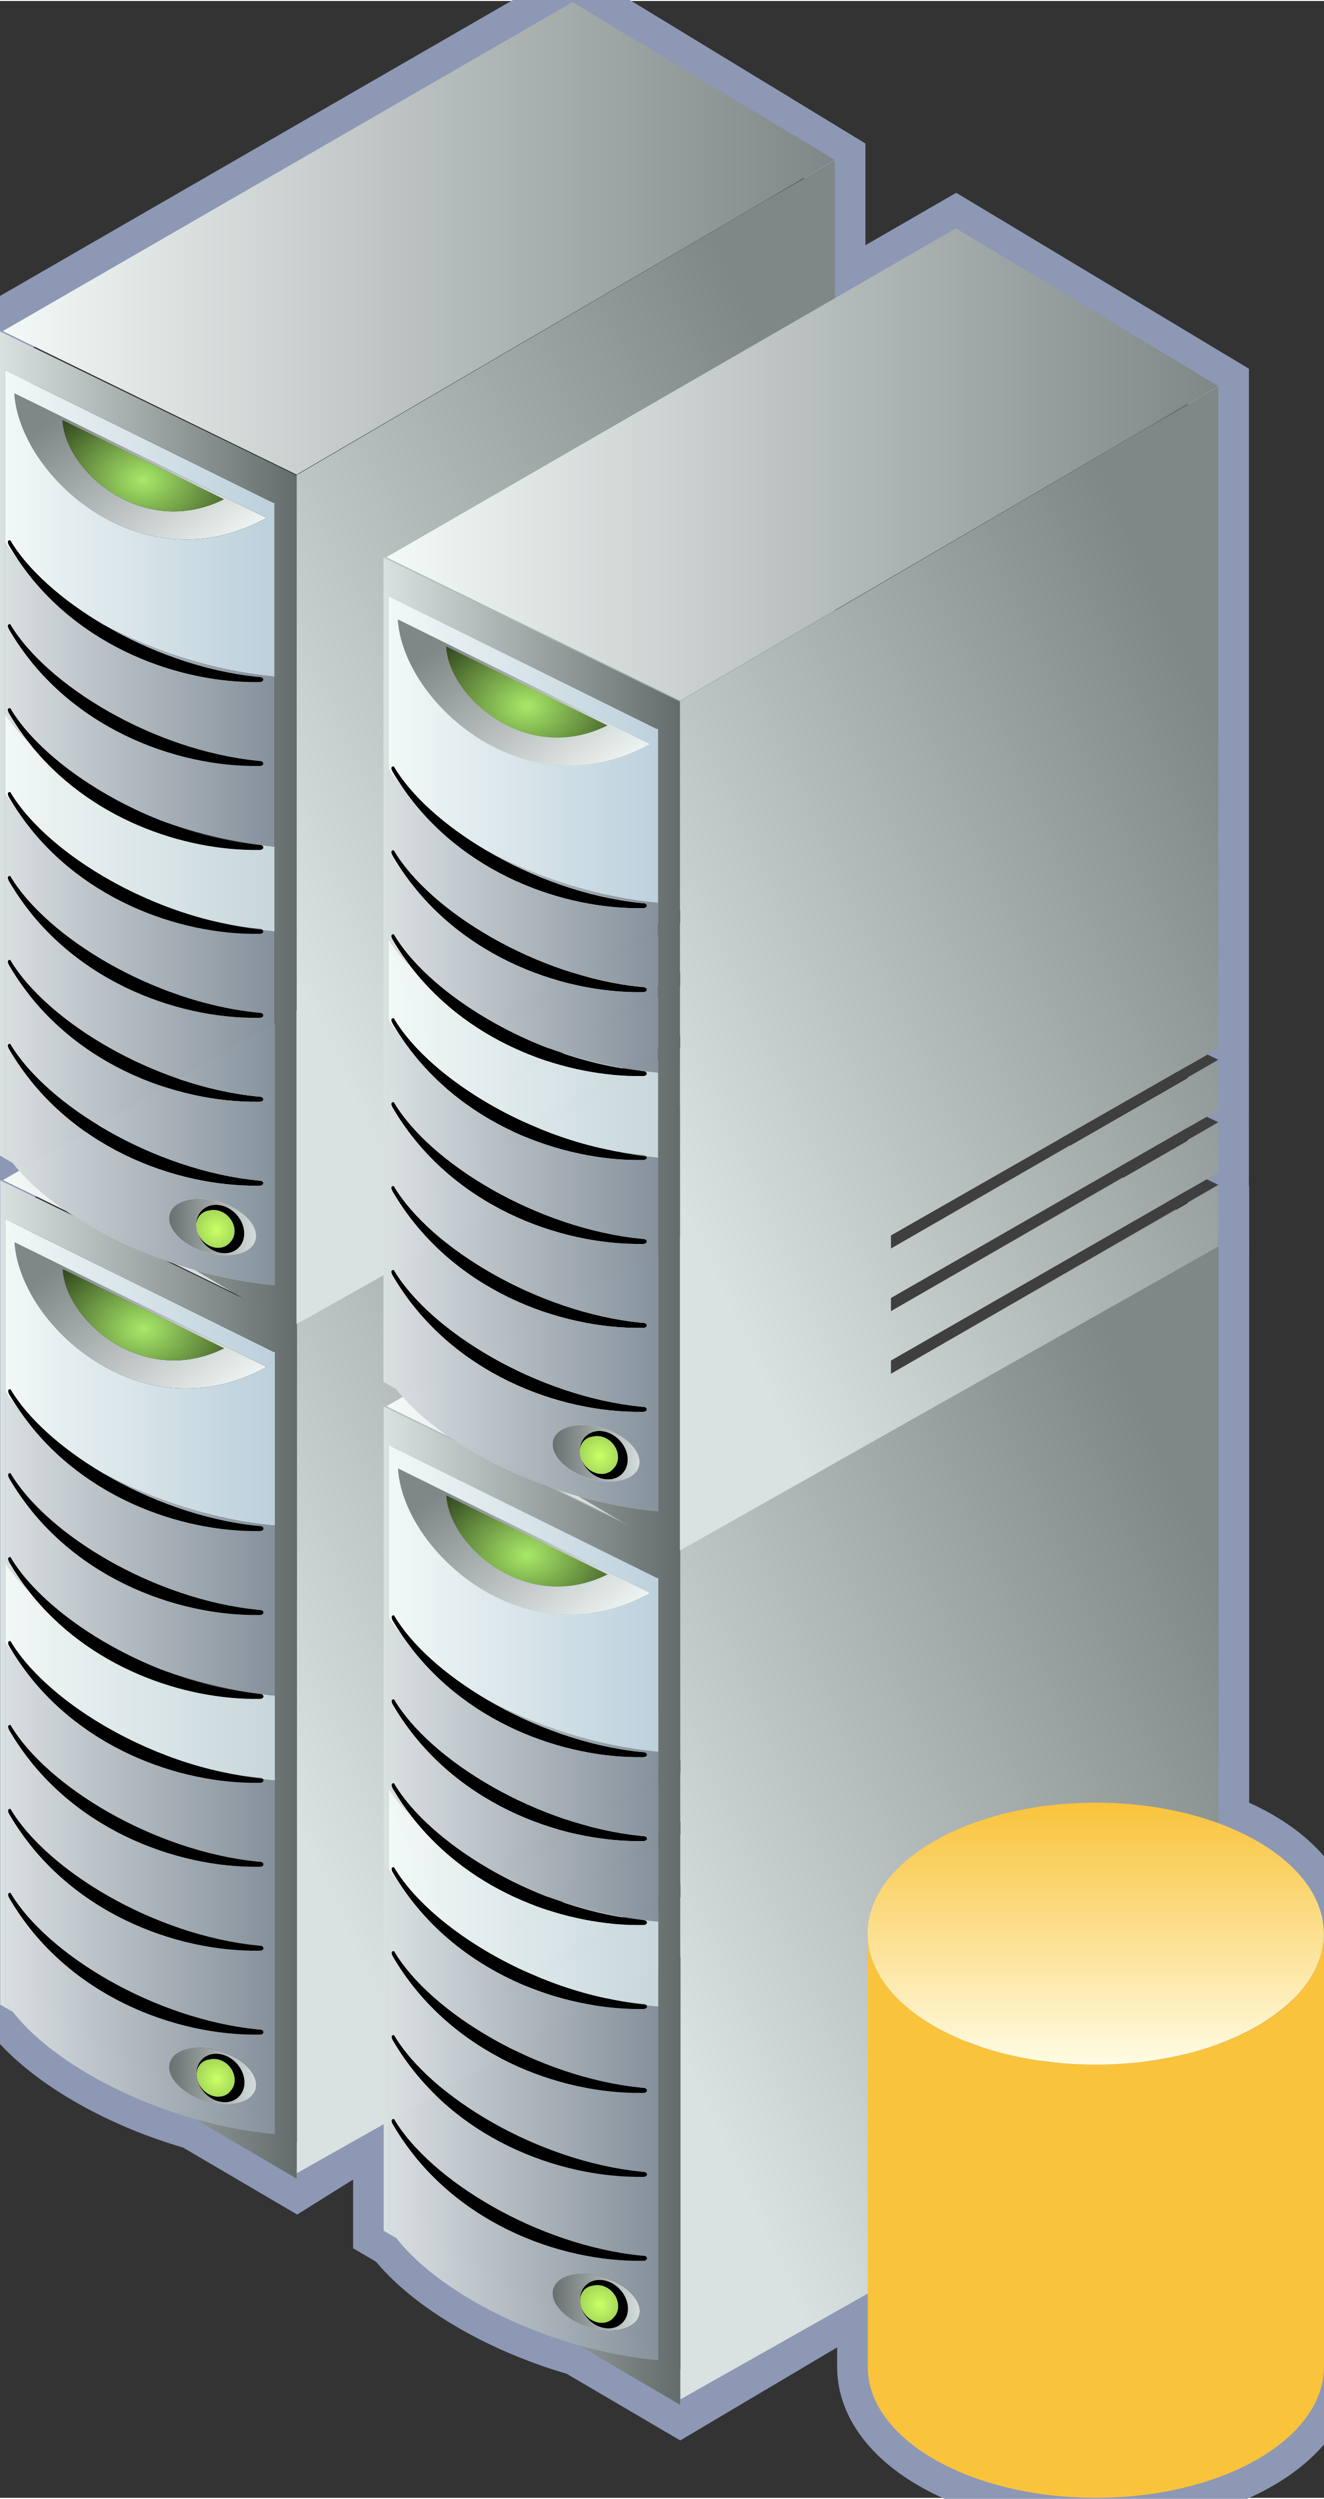<svg xmlns="http://www.w3.org/2000/svg" xmlns:xlink="http://www.w3.org/1999/xlink" version="1.1" width="0.45" height="0.849" viewBox="0 0 32.419 61.116">
  <rect x="0" y="0" width="32.419" height="61.116" fill="#333333" stroke="none"/>
  <title><![CDATA[Storage Group]]></title>
  <g transform=" scale(1) ">
    <path xmlns="http://www.w3.org/2000/svg" d="  M32.415,47.303 C32.413,46.169 31.385,45.175 29.837,44.605 L29.837,30.226 L29.831,30.229 L29.831,30.21 L29.837,30.207 L29.831,28.996 L29.83,28.977 L29.831,28.676 L29.831,27.465 L29.83,27.445 L29.831,27.145 L29.831,25.933 L29.83,25.915 L29.831,25.636 L29.831,9.445 L29.831,9.426 L23.406,5.565 L20.441,7.277 L20.441,3.91 L14.018,0 L0,8.086 L0,28.262 L0.31,28.444 C0.359,28.506 0.421,28.568 0.476,28.63 L0.073,28.862 L0.006,28.867 L0.006,49.044 L0.317,49.225 C1.148,50.291 2.875,51.307 4.78,51.847 L7.264,53.305 L9.396,51.971 L9.396,54.578 L9.707,54.761 C10.539,55.826 12.265,56.843 14.17,57.383 L16.654,58.84 L21.248,56.116 L21.248,57.898 C21.248,57.903 21.247,57.907 21.247,57.91 C21.247,57.915 21.248,57.919 21.248,57.924 L21.248,57.933 C21.268,59.694 23.761,61.116 26.833,61.116 C29.905,61.116 32.396,59.694 32.416,57.933 L32.419,57.933 L32.419,47.303 L32.415,47.303 Z" style="stroke-width: 1.5; stroke: #8d98b5; stroke-dasharray: none; stroke-linecap: butt; stroke-linejoin: miter; fill: none; "/>
    <path xmlns="http://www.w3.org/2000/svg" d="  M12.428,45.785 L20.447,41.161 L20.18,41.033 L12.428,45.46 L12.428,45.785 Z" style="fill-rule: evenodd; fill: #3f3f3f; "/>
    <path xmlns="http://www.w3.org/2000/svg" d="  M12.428,47.316 L20.447,42.691 L20.16,42.555 L12.428,46.99 L12.428,47.316 Z" style="fill-rule: evenodd; fill: #3f3f3f; "/>
    <path xmlns="http://www.w3.org/2000/svg" d="  M12.428,48.848 L20.447,44.222 L20.16,44.087 L12.428,48.523 L12.428,48.848 Z" style="fill-rule: evenodd; fill: #3f3f3f; "/>
    <defs xmlns="http://www.w3.org/2000/svg" xmlns:xlink="http://www.w3.org/1999/xlink">
      <linearGradient id="grad4766">
        <stop offset="0%" stop-color="#7f8787" stop-opacity="1"/>
        <stop offset="100%" stop-color="#f3f9f7" stop-opacity="1"/>
      </linearGradient>
      <linearGradient xlink:href="#grad4766" id="grad4767" x1="0" y1="0" x2="0" y2="1" gradientTransform="rotate(315 .5 .5)" gradientUnits="objectBoundingBox">
  </linearGradient>
    </defs>
    <path xmlns="http://www.w3.org/2000/svg" d="  M0.355,30.38 C0.471,32.396 3.468,35.127 6.529,33.434 L0.355,30.38 Z M1.538,31.043 L5.486,32.978 C3.489,33.968 1.589,32.27 1.538,31.043 Z" style="fill-rule: evenodd; fill: url(#grad4767); "/>
    <defs xmlns="http://www.w3.org/2000/svg" xmlns:xlink="http://www.w3.org/1999/xlink">
      <linearGradient id="grad4768">
        <stop offset="0%" stop-color="#7f8787" stop-opacity="1"/>
        <stop offset="100%" stop-color="#dae1e1" stop-opacity="1"/>
      </linearGradient>
      <linearGradient xlink:href="#grad4768" id="grad4769" x1="0" y1="0" x2="0" y2="1" gradientTransform="rotate(45 .5 .5)" gradientUnits="objectBoundingBox">
  </linearGradient>
    </defs>
    <path xmlns="http://www.w3.org/2000/svg" d="  M7.28,32.379 L7.268,32.374 L7.268,53.17 L20.448,45.731 L20.448,44.241 L12.428,48.848 L12.428,48.523 L20.16,44.087 L20.448,43.922 L20.448,42.71 L12.428,47.316 L12.428,46.99 L20.16,42.555 L20.448,42.391 L20.448,41.178 L12.428,45.785 L12.428,45.46 L20.18,41.033 L20.448,40.881 L20.448,24.691 L18.68,25.707 L7.28,32.379 Z" style="fill-rule: evenodd; fill: url(#grad4769); "/>
    <defs xmlns="http://www.w3.org/2000/svg" xmlns:xlink="http://www.w3.org/1999/xlink">
      <linearGradient id="grad4770">
        <stop offset="0%" stop-color="#7f8787" stop-opacity="1"/>
        <stop offset="100%" stop-color="#f3f9f7" stop-opacity="1"/>
      </linearGradient>
      <linearGradient xlink:href="#grad4770" id="grad4771" x1="0" y1="0" x2="0" y2="1" gradientTransform="rotate(90 .5 .5)" gradientUnits="objectBoundingBox">
  </linearGradient>
    </defs>
    <path xmlns="http://www.w3.org/2000/svg" d="  M14.021,20.809 L0.073,28.861 L7.268,32.374 L20.448,24.672 L14.021,20.809 Z" style="fill-rule: evenodd; fill: url(#grad4771); "/>
    <defs xmlns="http://www.w3.org/2000/svg">
      <radialGradient id="grad4772" cx="50%" cy="50%" r="100%">
        <stop offset="0%" stop-color="#a7e968" stop-opacity="1"/>
        <stop offset="100%" stop-color="#000000" stop-opacity="1"/>
      </radialGradient>
    </defs>
    <path xmlns="http://www.w3.org/2000/svg" d="  M1.538,31.043 C1.589,32.271 3.49,33.968 5.486,32.978 L1.538,31.043 Z" style="fill-rule: evenodd; fill: url(#grad4772); "/>
    <defs xmlns="http://www.w3.org/2000/svg">
      <radialGradient id="grad4773" cx="50%" cy="50%" r="100%">
        <stop offset="0%" stop-color="#ccff66" stop-opacity="1"/>
        <stop offset="100%" stop-color="#7ab04a" stop-opacity="1"/>
      </radialGradient>
    </defs>
    <path xmlns="http://www.w3.org/2000/svg" d="  M5.606,51.202 C5.619,51.19 5.63,51.177 5.641,51.163 C5.798,51.005 5.783,50.727 5.604,50.536 C5.472,50.397 5.29,50.344 5.134,50.383 C5.056,50.393 4.984,50.422 4.925,50.477 C4.853,50.545 4.816,50.638 4.812,50.737 C4.813,50.8 4.823,50.865 4.845,50.929 C4.87,50.998 4.91,51.065 4.966,51.123 C5.153,51.324 5.44,51.358 5.606,51.202 Z" style="fill-rule: evenodd; fill: url(#grad4773); "/>
    <path xmlns="http://www.w3.org/2000/svg" d="  M4.958,50.371 C4.858,50.465 4.81,50.597 4.811,50.737 C4.816,50.638 4.853,50.545 4.925,50.477 C4.983,50.422 5.056,50.393 5.133,50.383 C5.289,50.344 5.471,50.398 5.603,50.536 C5.782,50.727 5.797,51.005 5.64,51.163 C5.629,51.177 5.618,51.19 5.606,51.202 C5.439,51.358 5.152,51.323 4.965,51.123 C4.91,51.065 4.869,50.998 4.844,50.929 C4.876,51.026 4.931,51.121 5.01,51.206 C5.253,51.464 5.624,51.509 5.839,51.307 C6.054,51.105 6.031,50.733 5.788,50.474 C5.545,50.216 5.173,50.17 4.958,50.371 Z" style="fill-rule: evenodd; fill: #000000; "/>
    <defs xmlns="http://www.w3.org/2000/svg">
      <linearGradient id="grad4774">
        <stop offset="0%" stop-color="#646c6b" stop-opacity="1"/>
        <stop offset="100%" stop-color="#dae1e1" stop-opacity="1"/>
      </linearGradient>
    </defs>
    <path xmlns="http://www.w3.org/2000/svg" d="  M5.402,50.184 C4.824,50.001 4.268,50.124 4.162,50.461 C4.055,50.796 4.438,51.218 5.017,51.401 C5.596,51.584 6.151,51.461 6.256,51.124 C6.363,50.788 5.981,50.367 5.402,50.184 Z M5.839,51.307 C5.624,51.51 5.253,51.464 5.01,51.206 C4.931,51.121 4.876,51.026 4.844,50.929 C4.822,50.865 4.812,50.8 4.811,50.737 C4.81,50.596 4.859,50.465 4.958,50.371 C5.173,50.169 5.545,50.216 5.788,50.474 C6.031,50.733 6.054,51.106 5.839,51.307 Z" style="fill-rule: evenodd; fill: url(#grad4774); "/>
    <path xmlns="http://www.w3.org/2000/svg" d="  M6.369,49.655 C6.364,49.655 6.327,49.654 6.316,49.652 C3.779,49.397 1.149,47.814 0.257,46.305 C0.257,46.305 0.137,46.289 0.238,46.457 C1.648,48.85 4.32,49.809 6.352,49.778 C6.352,49.778 6.361,49.778 6.365,49.778 C6.416,49.778 6.452,49.751 6.452,49.718 C6.452,49.686 6.418,49.655 6.369,49.655 Z" style="fill-rule: evenodd; fill: #000000; "/>
    <path xmlns="http://www.w3.org/2000/svg" d="  M6.369,47.602 C6.364,47.602 6.327,47.599 6.316,47.597 C3.779,47.344 1.149,45.759 0.257,44.25 C0.257,44.25 0.137,44.234 0.238,44.404 C1.648,46.795 4.32,47.755 6.352,47.723 C6.352,47.723 6.361,47.723 6.365,47.723 C6.416,47.723 6.452,47.697 6.452,47.665 C6.452,47.631 6.418,47.602 6.369,47.602 Z" style="fill-rule: evenodd; fill: #000000; "/>
    <path xmlns="http://www.w3.org/2000/svg" d="  M6.369,45.546 C6.364,45.546 6.327,45.544 6.316,45.543 C3.779,45.288 1.149,43.705 0.257,42.196 C0.257,42.196 0.137,42.18 0.238,42.348 C1.648,44.741 4.32,45.7 6.352,45.669 C6.352,45.669 6.361,45.669 6.365,45.669 C6.416,45.669 6.452,45.641 6.452,45.609 C6.452,45.577 6.418,45.546 6.369,45.546 Z" style="fill-rule: evenodd; fill: #000000; "/>
    <path xmlns="http://www.w3.org/2000/svg" d="  M6.443,43.526 C6.106,43.486 5.768,43.425 5.433,43.348 C4.707,43.193 3.991,42.941 3.329,42.627 C1.945,41.972 0.79,41.044 0.257,40.142 C0.257,40.142 0.136,40.127 0.238,40.295 C0.288,40.38 0.341,40.464 0.394,40.547 C1.838,42.755 4.393,43.645 6.351,43.615 C6.351,43.615 6.36,43.615 6.364,43.615 C6.415,43.615 6.452,43.589 6.452,43.556 C6.452,43.545 6.449,43.537 6.443,43.526 Z" style="fill-rule: evenodd; fill: #000000; "/>
    <path xmlns="http://www.w3.org/2000/svg" d="  M6.38,41.439 C6.375,41.439 6.37,41.438 6.365,41.438 C6.357,41.438 6.325,41.436 6.316,41.434 C5.514,41.354 4.701,41.14 3.938,40.837 C2.288,40.185 0.867,39.118 0.257,38.087 C0.257,38.087 0.137,38.072 0.238,38.239 C0.379,38.478 0.531,38.701 0.695,38.911 C2.173,40.813 4.522,41.588 6.352,41.56 C6.352,41.56 6.361,41.56 6.365,41.56 C6.416,41.56 6.452,41.533 6.452,41.501 C6.452,41.471 6.424,41.445 6.38,41.439 Z" style="fill-rule: evenodd; fill: #000000; "/>
    <path xmlns="http://www.w3.org/2000/svg" d="  M6.369,37.328 C6.364,37.328 6.327,37.325 6.316,37.325 C4.994,37.192 3.649,36.698 2.535,36.042 C1.511,35.44 0.685,34.7 0.257,33.978 C0.257,33.978 0.137,33.962 0.238,34.13 C0.309,34.249 0.382,34.364 0.458,34.474 C1.912,36.615 4.422,37.479 6.352,37.451 C6.352,37.451 6.361,37.451 6.365,37.451 C6.416,37.451 6.452,37.423 6.452,37.391 C6.452,37.359 6.418,37.328 6.369,37.328 Z" style="fill-rule: evenodd; fill: #000000; "/>
    <path xmlns="http://www.w3.org/2000/svg" d="  M6.369,39.384 C6.364,39.384 6.327,39.381 6.316,39.38 C3.779,39.124 1.149,37.541 0.257,36.032 C0.257,36.032 0.137,36.017 0.238,36.186 C1.648,38.578 4.32,39.536 6.352,39.507 C6.352,39.507 6.361,39.507 6.365,39.507 C6.416,39.507 6.452,39.478 6.452,39.446 C6.452,39.413 6.418,39.384 6.369,39.384 Z" style="fill-rule: evenodd; fill: #000000; "/>
    <defs xmlns="http://www.w3.org/2000/svg" xmlns:xlink="http://www.w3.org/1999/xlink">
      <linearGradient id="grad4775">
        <stop offset="0%" stop-color="#bdd1dd" stop-opacity="0.988"/>
        <stop offset="100%" stop-color="#f3f9f7" stop-opacity="0.988"/>
      </linearGradient>
      <linearGradient xlink:href="#grad4775" id="grad4776" x1="0" y1="0" x2="0" y2="1" gradientTransform="rotate(90 .5 .5)" gradientUnits="objectBoundingBox">
  </linearGradient>
    </defs>
    <path xmlns="http://www.w3.org/2000/svg" d="  M6.692,33.062 L0.132,29.819 L0.132,34.042 C0.224,34.188 0.333,34.332 0.458,34.475 C0.382,34.364 0.309,34.249 0.238,34.131 C0.137,33.962 0.257,33.979 0.257,33.979 C0.685,34.701 1.511,35.441 2.535,36.043 C3.765,36.7 5.265,37.188 6.731,37.319 L6.731,33.066 C6.717,33.065 6.692,33.062 6.692,33.062 Z M0.355,30.38 L6.529,33.434 C3.468,35.127 0.471,32.396 0.355,30.38 Z" style="fill-rule: evenodd; fill: url(#grad4776); "/>
    <defs xmlns="http://www.w3.org/2000/svg" xmlns:xlink="http://www.w3.org/1999/xlink">
      <linearGradient id="grad4777">
        <stop offset="0%" stop-color="#c8d8dd" stop-opacity="0.988"/>
        <stop offset="100%" stop-color="#f3f9f7" stop-opacity="0.988"/>
      </linearGradient>
      <linearGradient xlink:href="#grad4777" id="grad4778" x1="0" y1="0" x2="0" y2="1" gradientTransform="rotate(90 .5 .5)" gradientUnits="objectBoundingBox">
  </linearGradient>
    </defs>
    <path xmlns="http://www.w3.org/2000/svg" d="  M6.692,41.474 C6.588,41.465 6.484,41.454 6.38,41.439 C6.424,41.445 6.452,41.471 6.452,41.501 C6.452,41.533 6.416,41.56 6.365,41.56 C6.361,41.56 6.352,41.56 6.352,41.56 C4.522,41.588 2.173,40.813 0.695,38.911 C0.467,38.688 0.278,38.461 0.132,38.231 L0.132,40.19 C0.208,40.308 0.297,40.426 0.395,40.547 C0.341,40.464 0.289,40.38 0.238,40.295 C0.137,40.127 0.257,40.142 0.257,40.142 C0.791,41.044 1.946,41.972 3.33,42.627 C3.992,42.941 4.708,43.193 5.434,43.348 C5.728,43.412 6.022,43.459 6.316,43.489 C6.329,43.49 6.365,43.493 6.37,43.493 C6.404,43.493 6.431,43.508 6.444,43.527 C6.539,43.541 6.635,43.55 6.732,43.559 L6.732,41.48 C6.717,41.477 6.704,41.476 6.692,41.474 Z" style="fill-rule: evenodd; fill: url(#grad4778); "/>
    <defs xmlns="http://www.w3.org/2000/svg" xmlns:xlink="http://www.w3.org/1999/xlink">
      <linearGradient id="grad4779">
        <stop offset="0%" stop-color="#85919c" stop-opacity="0.988"/>
        <stop offset="100%" stop-color="#dadfe1" stop-opacity="0.988"/>
      </linearGradient>
      <linearGradient xlink:href="#grad4779" id="grad4780" x1="0" y1="0" x2="0" y2="1" gradientTransform="rotate(90 .5 .5)" gradientUnits="objectBoundingBox">
  </linearGradient>
    </defs>
    <path xmlns="http://www.w3.org/2000/svg" d="  M6.316,37.326 C6.328,37.326 6.364,37.329 6.369,37.329 C6.417,37.329 6.452,37.36 6.452,37.392 C6.452,37.424 6.415,37.452 6.364,37.452 C6.36,37.452 6.351,37.452 6.351,37.452 C4.421,37.48 1.91,36.616 0.458,34.475 C0.332,34.332 0.224,34.188 0.131,34.042 L0.131,38.231 C0.277,38.462 0.467,38.688 0.694,38.911 C0.529,38.702 0.377,38.479 0.238,38.239 C0.136,38.071 0.257,38.087 0.257,38.087 C0.866,39.118 2.288,40.185 3.937,40.837 C4.713,41.123 5.541,41.332 6.364,41.438 C6.365,41.438 6.367,41.438 6.368,41.438 C6.371,41.438 6.375,41.439 6.38,41.439 C6.484,41.454 6.587,41.465 6.691,41.474 C6.704,41.476 6.716,41.477 6.731,41.479 L6.731,37.319 C5.264,37.188 3.764,36.7 2.534,36.043 C3.649,36.699 4.994,37.193 6.316,37.326 Z M6.364,39.507 C6.36,39.507 6.351,39.507 6.351,39.507 C4.319,39.536 1.647,38.578 0.238,36.186 C0.136,36.017 0.257,36.032 0.257,36.032 C1.148,37.541 3.778,39.124 6.315,39.38 C6.327,39.381 6.364,39.384 6.368,39.384 C6.416,39.384 6.451,39.413 6.451,39.446 C6.451,39.478 6.416,39.507 6.364,39.507 Z" style="fill-rule: evenodd; fill: url(#grad4780); "/>
    <defs xmlns="http://www.w3.org/2000/svg" xmlns:xlink="http://www.w3.org/1999/xlink">
      <linearGradient id="grad4781">
        <stop offset="0%" stop-color="#85919c" stop-opacity="0.988"/>
        <stop offset="100%" stop-color="#dadfe1" stop-opacity="0.988"/>
      </linearGradient>
      <linearGradient xlink:href="#grad4781" id="grad4782" x1="0" y1="0" x2="0" y2="1" gradientTransform="rotate(90 .5 .5)" gradientUnits="objectBoundingBox">
  </linearGradient>
    </defs>
    <path xmlns="http://www.w3.org/2000/svg" d="  M6.452,43.556 C6.452,43.588 6.416,43.614 6.365,43.614 C6.361,43.614 6.352,43.614 6.352,43.614 C4.394,43.645 1.838,42.755 0.395,40.547 C0.297,40.426 0.208,40.308 0.132,40.189 L0.132,48.966 C0.187,49.052 0.248,49.139 0.317,49.224 C1.148,50.289 2.875,51.305 4.78,51.846 C5.42,52.026 6.077,52.155 6.731,52.212 L6.731,43.559 C6.635,43.55 6.538,43.54 6.443,43.526 C6.449,43.537 6.452,43.545 6.452,43.556 Z M6.256,51.124 C6.15,51.461 5.596,51.584 5.017,51.401 C4.439,51.218 4.056,50.796 4.162,50.461 C4.269,50.124 4.824,50.001 5.402,50.184 C5.981,50.367 6.363,50.788 6.256,51.124 Z M6.364,49.778 C6.36,49.778 6.351,49.778 6.351,49.778 C4.319,49.809 1.647,48.851 0.238,46.457 C0.136,46.288 0.257,46.305 0.257,46.305 C1.148,47.814 3.778,49.397 6.315,49.652 C6.327,49.654 6.364,49.655 6.368,49.655 C6.416,49.655 6.451,49.686 6.451,49.718 C6.451,49.751 6.416,49.778 6.364,49.778 Z M6.364,47.723 C6.36,47.723 6.351,47.723 6.351,47.723 C4.319,47.755 1.647,46.796 0.238,44.404 C0.136,44.233 0.257,44.25 0.257,44.25 C1.148,45.759 3.778,47.344 6.315,47.597 C6.327,47.599 6.364,47.602 6.368,47.602 C6.416,47.602 6.451,47.631 6.451,47.665 C6.452,47.697 6.416,47.723 6.364,47.723 Z M6.364,45.67 C6.36,45.67 6.351,45.67 6.351,45.67 C4.319,45.7 1.647,44.743 0.238,42.349 C0.136,42.18 0.257,42.197 0.257,42.197 C1.148,43.706 3.778,45.289 6.315,45.544 C6.327,45.545 6.364,45.547 6.368,45.547 C6.416,45.547 6.451,45.578 6.451,45.61 C6.451,45.642 6.416,45.67 6.364,45.67 Z" style="fill-rule: evenodd; fill: url(#grad4782); "/>
    <defs xmlns="http://www.w3.org/2000/svg" xmlns:xlink="http://www.w3.org/1999/xlink">
      <linearGradient id="grad4783">
        <stop offset="0%" stop-color="#646c6b" stop-opacity="1"/>
        <stop offset="100%" stop-color="#dae1e1" stop-opacity="1"/>
      </linearGradient>
      <linearGradient xlink:href="#grad4783" id="grad4784" x1="0" y1="0" x2="0" y2="1" gradientTransform="rotate(90 .5 .5)" gradientUnits="objectBoundingBox">
  </linearGradient>
    </defs>
    <path xmlns="http://www.w3.org/2000/svg" d="  M7.264,32.396 L0.006,28.866 L0.006,49.042 L0.317,49.224 C0.248,49.139 0.187,49.052 0.132,48.966 L0.132,40.19 L0.132,38.231 L0.132,34.042 L0.132,29.819 L6.692,33.062 C6.692,33.062 6.717,33.065 6.731,33.066 L6.731,37.319 L6.731,41.479 L6.731,43.559 L6.731,52.213 C6.078,52.156 5.42,52.027 4.78,51.847 L7.264,53.304 L7.264,32.396 Z" style="fill-rule: evenodd; fill: url(#grad4784); "/>
    <path xmlns="http://www.w3.org/2000/svg" d="  M12.423,25.005 L20.441,20.379 L20.174,20.253 L12.423,24.679 L12.423,25.005 Z" style="fill-rule: evenodd; fill: #3f3f3f; "/>
    <path xmlns="http://www.w3.org/2000/svg" d="  M12.423,26.536 L20.441,21.91 L20.155,21.775 L12.423,26.21 L12.423,26.536 Z" style="fill-rule: evenodd; fill: #3f3f3f; "/>
    <path xmlns="http://www.w3.org/2000/svg" d="  M12.423,28.067 L20.441,23.442 L20.155,23.305 L12.423,27.742 L12.423,28.067 Z" style="fill-rule: evenodd; fill: #3f3f3f; "/>
    <defs xmlns="http://www.w3.org/2000/svg" xmlns:xlink="http://www.w3.org/1999/xlink">
      <linearGradient id="grad4785">
        <stop offset="0%" stop-color="#7f8787" stop-opacity="1"/>
        <stop offset="100%" stop-color="#f3f9f7" stop-opacity="1"/>
      </linearGradient>
      <linearGradient xlink:href="#grad4785" id="grad4786" x1="0" y1="0" x2="0" y2="1" gradientTransform="rotate(315 .5 .5)" gradientUnits="objectBoundingBox">
  </linearGradient>
    </defs>
    <path xmlns="http://www.w3.org/2000/svg" d="  M0.349,9.599 C0.466,11.614 3.462,14.345 6.525,12.652 L0.349,9.599 Z M1.532,10.262 L5.482,12.197 C3.485,13.187 1.583,11.489 1.532,10.262 Z" style="fill-rule: evenodd; fill: url(#grad4786); "/>
    <defs xmlns="http://www.w3.org/2000/svg" xmlns:xlink="http://www.w3.org/1999/xlink">
      <linearGradient id="grad4787">
        <stop offset="0%" stop-color="#7f8787" stop-opacity="1"/>
        <stop offset="100%" stop-color="#dae1e1" stop-opacity="1"/>
      </linearGradient>
      <linearGradient xlink:href="#grad4787" id="grad4788" x1="0" y1="0" x2="0" y2="1" gradientTransform="rotate(45 .5 .5)" gradientUnits="objectBoundingBox">
  </linearGradient>
    </defs>
    <path xmlns="http://www.w3.org/2000/svg" d="  M7.274,11.599 L7.263,11.593 L7.263,32.389 L20.441,24.951 L20.441,23.461 L12.423,28.067 L12.423,27.742 L20.155,23.305 L20.441,23.141 L20.441,21.929 L12.423,26.536 L12.423,26.21 L20.155,21.775 L20.441,21.61 L20.441,20.398 L12.423,25.005 L12.423,24.679 L20.174,20.253 L20.441,20.1 L20.441,3.91 L18.674,4.927 L7.274,11.599 Z" style="fill-rule: evenodd; fill: url(#grad4788); "/>
    <defs xmlns="http://www.w3.org/2000/svg" xmlns:xlink="http://www.w3.org/1999/xlink">
      <linearGradient id="grad4789">
        <stop offset="0%" stop-color="#7f8787" stop-opacity="1"/>
        <stop offset="100%" stop-color="#f3f9f7" stop-opacity="1"/>
      </linearGradient>
      <linearGradient xlink:href="#grad4789" id="grad4790" x1="0" y1="0" x2="0" y2="1" gradientTransform="rotate(90 .5 .5)" gradientUnits="objectBoundingBox">
  </linearGradient>
    </defs>
    <path xmlns="http://www.w3.org/2000/svg" d="  M14.018,0.029 L0.068,8.081 L7.263,11.593 L20.441,3.891 L14.018,0.029 Z" style="fill-rule: evenodd; fill: url(#grad4790); "/>
    <defs xmlns="http://www.w3.org/2000/svg">
      <radialGradient id="grad4791" cx="50%" cy="50%" r="100%">
        <stop offset="0%" stop-color="#a7e968" stop-opacity="1"/>
        <stop offset="100%" stop-color="#000000" stop-opacity="1"/>
      </radialGradient>
    </defs>
    <path xmlns="http://www.w3.org/2000/svg" d="  M1.532,10.262 C1.583,11.49 3.485,13.188 5.482,12.197 L1.532,10.262 Z" style="fill-rule: evenodd; fill: url(#grad4791); "/>
    <defs xmlns="http://www.w3.org/2000/svg">
      <radialGradient id="grad4792" cx="50%" cy="50%" r="100%">
        <stop offset="0%" stop-color="#ccff66" stop-opacity="1"/>
        <stop offset="100%" stop-color="#7ab04a" stop-opacity="1"/>
      </radialGradient>
    </defs>
    <path xmlns="http://www.w3.org/2000/svg" d="  M5.601,30.422 C5.614,30.41 5.625,30.397 5.636,30.383 C5.792,30.224 5.777,29.947 5.599,29.758 C5.468,29.618 5.284,29.564 5.128,29.603 C5.051,29.612 4.979,29.643 4.919,29.697 C4.848,29.765 4.81,29.858 4.806,29.956 C4.808,30.02 4.818,30.085 4.839,30.148 C4.864,30.217 4.904,30.284 4.96,30.342 C5.147,30.543 5.434,30.578 5.601,30.422 Z" style="fill-rule: evenodd; fill: url(#grad4792); "/>
    <path xmlns="http://www.w3.org/2000/svg" d="  M4.953,29.591 C4.853,29.685 4.804,29.817 4.806,29.957 C4.811,29.858 4.849,29.765 4.919,29.698 C4.979,29.643 5.051,29.612 5.128,29.604 C5.284,29.565 5.468,29.619 5.599,29.759 C5.777,29.948 5.792,30.226 5.636,30.384 C5.625,30.398 5.614,30.41 5.601,30.422 C5.434,30.578 5.148,30.544 4.96,30.343 C4.904,30.284 4.864,30.218 4.839,30.148 C4.871,30.247 4.926,30.341 5.005,30.426 C5.248,30.684 5.62,30.73 5.834,30.529 C6.05,30.326 6.026,29.953 5.784,29.694 C5.54,29.434 5.169,29.389 4.953,29.591 Z" style="fill-rule: evenodd; fill: #000000; "/>
    <defs xmlns="http://www.w3.org/2000/svg">
      <linearGradient id="grad4793">
        <stop offset="0%" stop-color="#646c6b" stop-opacity="1"/>
        <stop offset="100%" stop-color="#dae1e1" stop-opacity="1"/>
      </linearGradient>
    </defs>
    <path xmlns="http://www.w3.org/2000/svg" d="  M5.397,29.403 C4.819,29.22 4.263,29.344 4.157,29.68 C4.049,30.017 4.433,30.437 5.011,30.62 C5.589,30.804 6.146,30.68 6.251,30.343 C6.359,30.008 5.975,29.586 5.397,29.403 Z M5.833,30.528 C5.619,30.73 5.247,30.683 5.004,30.425 C4.926,30.34 4.87,30.246 4.838,30.148 C4.817,30.085 4.807,30.02 4.805,29.956 C4.804,29.816 4.853,29.685 4.952,29.59 C5.168,29.389 5.54,29.434 5.782,29.693 C6.026,29.952 6.049,30.326 5.833,30.528 Z" style="fill-rule: evenodd; fill: url(#grad4793); "/>
    <path xmlns="http://www.w3.org/2000/svg" d="  M6.363,28.875 C6.359,28.875 6.321,28.873 6.31,28.871 C3.773,28.616 1.144,27.032 0.251,25.525 C0.251,25.525 0.131,25.509 0.233,25.678 C1.642,28.07 4.314,29.029 6.345,28.999 C6.345,28.999 6.356,28.999 6.359,28.999 C6.41,28.999 6.448,28.971 6.448,28.939 C6.448,28.907 6.412,28.875 6.363,28.875 Z" style="fill-rule: evenodd; fill: #000000; "/>
    <path xmlns="http://www.w3.org/2000/svg" d="  M6.363,26.821 C6.359,26.821 6.321,26.819 6.31,26.817 C3.773,26.562 1.144,24.978 0.251,23.471 C0.251,23.471 0.131,23.455 0.233,23.623 C1.642,26.016 4.314,26.974 6.345,26.945 C6.345,26.945 6.356,26.945 6.359,26.945 C6.41,26.945 6.448,26.917 6.448,26.884 C6.448,26.851 6.412,26.821 6.363,26.821 Z" style="fill-rule: evenodd; fill: #000000; "/>
    <path xmlns="http://www.w3.org/2000/svg" d="  M6.363,24.767 C6.359,24.767 6.321,24.763 6.31,24.762 C3.773,24.507 1.144,22.923 0.251,21.415 C0.251,21.415 0.131,21.399 0.233,21.568 C1.642,23.96 4.314,24.919 6.345,24.888 C6.345,24.888 6.356,24.888 6.359,24.888 C6.41,24.888 6.448,24.86 6.448,24.828 C6.448,24.796 6.412,24.767 6.363,24.767 Z" style="fill-rule: evenodd; fill: #000000; "/>
    <path xmlns="http://www.w3.org/2000/svg" d="  M6.437,22.747 C6.101,22.706 5.762,22.645 5.427,22.567 C4.702,22.411 3.986,22.16 3.323,21.846 C1.94,21.191 0.784,20.262 0.251,19.36 C0.251,19.36 0.131,19.345 0.232,19.513 C0.281,19.599 0.335,19.683 0.389,19.765 C1.832,21.973 4.387,22.863 6.344,22.834 C6.344,22.834 6.355,22.834 6.359,22.834 C6.409,22.834 6.447,22.807 6.447,22.774 C6.448,22.765 6.443,22.755 6.437,22.747 Z" style="fill-rule: evenodd; fill: #000000; "/>
    <path xmlns="http://www.w3.org/2000/svg" d="  M6.374,20.659 C6.37,20.658 6.364,20.658 6.36,20.657 C6.351,20.657 6.321,20.654 6.31,20.653 C5.508,20.573 4.696,20.359 3.933,20.057 C2.284,19.403 0.862,18.338 0.251,17.307 C0.251,17.307 0.131,17.291 0.233,17.459 C0.373,17.698 0.526,17.921 0.689,18.131 C2.167,20.032 4.516,20.807 6.345,20.78 C6.345,20.78 6.356,20.78 6.359,20.78 C6.41,20.78 6.448,20.753 6.448,20.72 C6.448,20.69 6.418,20.664 6.374,20.659 Z" style="fill-rule: evenodd; fill: #000000; "/>
    <path xmlns="http://www.w3.org/2000/svg" d="  M6.363,16.548 C6.359,16.548 6.321,16.546 6.31,16.544 C4.989,16.411 3.643,15.918 2.529,15.262 C1.506,14.659 0.679,13.919 0.251,13.198 C0.251,13.198 0.131,13.181 0.233,13.351 C0.303,13.469 0.377,13.584 0.452,13.696 C1.906,15.835 4.416,16.7 6.345,16.671 C6.345,16.671 6.356,16.67 6.359,16.67 C6.41,16.67 6.448,16.643 6.448,16.611 C6.448,16.579 6.412,16.548 6.363,16.548 Z" style="fill-rule: evenodd; fill: #000000; "/>
    <path xmlns="http://www.w3.org/2000/svg" d="  M6.363,18.603 C6.359,18.603 6.321,18.6 6.31,18.599 C3.773,18.344 1.144,16.759 0.251,15.252 C0.251,15.252 0.131,15.236 0.233,15.405 C1.642,17.797 4.314,18.756 6.345,18.725 C6.345,18.725 6.356,18.725 6.359,18.725 C6.41,18.725 6.448,18.698 6.448,18.665 C6.448,18.633 6.412,18.603 6.363,18.603 Z" style="fill-rule: evenodd; fill: #000000; "/>
    <defs xmlns="http://www.w3.org/2000/svg" xmlns:xlink="http://www.w3.org/1999/xlink">
      <linearGradient id="grad4794">
        <stop offset="0%" stop-color="#bdd1dd" stop-opacity="0.988"/>
        <stop offset="100%" stop-color="#f3f9f7" stop-opacity="0.988"/>
      </linearGradient>
      <linearGradient xlink:href="#grad4794" id="grad4795" x1="0" y1="0" x2="0" y2="1" gradientTransform="rotate(90 .5 .5)" gradientUnits="objectBoundingBox">
  </linearGradient>
    </defs>
    <path xmlns="http://www.w3.org/2000/svg" d="  M6.687,12.281 L0.127,9.038 L0.127,13.261 C0.217,13.407 0.328,13.553 0.452,13.696 C0.377,13.584 0.303,13.469 0.233,13.351 C0.131,13.181 0.251,13.198 0.251,13.198 C0.679,13.92 1.506,14.66 2.529,15.262 C3.759,15.919 5.261,16.405 6.724,16.538 L6.724,12.285 C6.711,12.284 6.687,12.281 6.687,12.281 Z M0.349,9.599 L6.525,12.652 C3.462,14.345 0.466,11.614 0.349,9.599 Z" style="fill-rule: evenodd; fill: url(#grad4795); "/>
    <defs xmlns="http://www.w3.org/2000/svg" xmlns:xlink="http://www.w3.org/1999/xlink">
      <linearGradient id="grad4796">
        <stop offset="0%" stop-color="#c8d8dd" stop-opacity="0.988"/>
        <stop offset="100%" stop-color="#f3f9f7" stop-opacity="0.988"/>
      </linearGradient>
      <linearGradient xlink:href="#grad4796" id="grad4797" x1="0" y1="0" x2="0" y2="1" gradientTransform="rotate(90 .5 .5)" gradientUnits="objectBoundingBox">
  </linearGradient>
    </defs>
    <path xmlns="http://www.w3.org/2000/svg" d="  M6.687,20.694 C6.582,20.683 6.479,20.672 6.374,20.66 C6.418,20.664 6.448,20.691 6.448,20.72 C6.448,20.753 6.41,20.78 6.359,20.78 C6.356,20.78 6.345,20.78 6.345,20.78 C4.516,20.808 2.167,20.032 0.689,18.131 C0.462,17.909 0.272,17.68 0.127,17.451 L0.127,19.409 C0.203,19.528 0.292,19.647 0.389,19.765 C0.336,19.684 0.282,19.6 0.233,19.514 C0.131,19.346 0.251,19.361 0.251,19.361 C0.785,20.263 1.94,21.191 3.324,21.847 C3.987,22.161 4.702,22.412 5.428,22.567 C5.723,22.631 6.017,22.679 6.311,22.709 C6.322,22.71 6.359,22.712 6.364,22.712 C6.398,22.712 6.425,22.728 6.438,22.747 C6.534,22.758 6.631,22.769 6.725,22.778 L6.725,20.698 C6.711,20.696 6.7,20.695 6.687,20.694 Z" style="fill-rule: evenodd; fill: url(#grad4797); "/>
    <defs xmlns="http://www.w3.org/2000/svg" xmlns:xlink="http://www.w3.org/1999/xlink">
      <linearGradient id="grad4798">
        <stop offset="0%" stop-color="#85919c" stop-opacity="0.988"/>
        <stop offset="100%" stop-color="#dadfe1" stop-opacity="0.988"/>
      </linearGradient>
      <linearGradient xlink:href="#grad4798" id="grad4799" x1="0" y1="0" x2="0" y2="1" gradientTransform="rotate(90 .5 .5)" gradientUnits="objectBoundingBox">
  </linearGradient>
    </defs>
    <path xmlns="http://www.w3.org/2000/svg" d="  M6.31,16.545 C6.322,16.547 6.359,16.549 6.363,16.549 C6.412,16.549 6.447,16.579 6.447,16.611 C6.447,16.643 6.409,16.67 6.359,16.67 C6.355,16.67 6.344,16.671 6.344,16.671 C4.415,16.7 1.905,15.835 0.451,13.696 C0.327,13.553 0.217,13.407 0.126,13.261 L0.126,17.451 C0.272,17.68 0.461,17.908 0.689,18.131 C0.524,17.921 0.371,17.698 0.232,17.459 C0.131,17.291 0.251,17.307 0.251,17.307 C0.861,18.338 2.283,19.404 3.932,20.057 C4.708,20.341 5.535,20.552 6.359,20.657 C6.36,20.657 6.362,20.657 6.362,20.657 C6.367,20.657 6.37,20.658 6.373,20.659 C6.479,20.672 6.581,20.683 6.686,20.693 C6.7,20.694 6.71,20.695 6.724,20.697 L6.724,16.538 C5.26,16.405 3.758,15.919 2.528,15.262 C3.643,15.918 4.989,16.412 6.31,16.545 Z M6.359,18.725 C6.356,18.725 6.345,18.725 6.345,18.725 C4.314,18.756 1.642,17.797 0.233,15.405 C0.131,15.236 0.251,15.252 0.251,15.252 C1.144,16.759 3.773,18.344 6.31,18.599 C6.322,18.6 6.359,18.603 6.363,18.603 C6.412,18.603 6.447,18.633 6.447,18.665 C6.448,18.698 6.41,18.725 6.359,18.725 Z" style="fill-rule: evenodd; fill: url(#grad4799); "/>
    <defs xmlns="http://www.w3.org/2000/svg" xmlns:xlink="http://www.w3.org/1999/xlink">
      <linearGradient id="grad4800">
        <stop offset="0%" stop-color="#85919c" stop-opacity="0.988"/>
        <stop offset="100%" stop-color="#dadfe1" stop-opacity="0.988"/>
      </linearGradient>
      <linearGradient xlink:href="#grad4800" id="grad4801" x1="0" y1="0" x2="0" y2="1" gradientTransform="rotate(90 .5 .5)" gradientUnits="objectBoundingBox">
  </linearGradient>
    </defs>
    <path xmlns="http://www.w3.org/2000/svg" d="  M6.448,22.774 C6.448,22.807 6.41,22.834 6.359,22.834 C6.356,22.834 6.345,22.834 6.345,22.834 C4.388,22.863 1.832,21.973 0.389,19.765 C0.292,19.646 0.203,19.527 0.127,19.408 L0.127,28.186 C0.181,28.272 0.243,28.358 0.31,28.444 C1.144,29.509 2.869,30.524 4.775,31.065 C5.415,31.247 6.072,31.375 6.724,31.433 L6.724,22.777 C6.63,22.769 6.533,22.758 6.437,22.746 C6.443,22.755 6.448,22.765 6.448,22.774 Z M6.251,30.343 C6.145,30.68 5.589,30.803 5.011,30.619 C4.433,30.436 4.05,30.016 4.157,29.679 C4.264,29.343 4.819,29.219 5.397,29.402 C5.975,29.586 6.359,30.008 6.251,30.343 Z M6.359,28.998 C6.356,28.998 6.345,28.998 6.345,28.998 C4.314,29.028 1.642,28.07 0.233,25.677 C0.131,25.508 0.251,25.524 0.251,25.524 C1.144,27.032 3.773,28.616 6.31,28.87 C6.322,28.872 6.359,28.874 6.363,28.874 C6.412,28.874 6.447,28.905 6.447,28.936 C6.447,28.968 6.41,28.998 6.359,28.998 Z M6.359,26.944 C6.356,26.944 6.345,26.944 6.345,26.944 C4.314,26.974 1.642,26.015 0.233,23.623 C0.131,23.454 0.251,23.47 0.251,23.47 C1.144,24.978 3.773,26.562 6.31,26.816 C6.322,26.818 6.359,26.82 6.363,26.82 C6.412,26.82 6.447,26.85 6.447,26.882 C6.448,26.916 6.41,26.944 6.359,26.944 Z M6.359,24.889 C6.356,24.889 6.345,24.889 6.345,24.889 C4.314,24.919 1.642,23.961 0.233,21.569 C0.131,21.4 0.251,21.416 0.251,21.416 C1.144,22.924 3.773,24.508 6.31,24.763 C6.322,24.764 6.359,24.767 6.363,24.767 C6.412,24.767 6.447,24.797 6.447,24.829 C6.447,24.862 6.41,24.889 6.359,24.889 Z" style="fill-rule: evenodd; fill: url(#grad4801); "/>
    <defs xmlns="http://www.w3.org/2000/svg" xmlns:xlink="http://www.w3.org/1999/xlink">
      <linearGradient id="grad4802">
        <stop offset="0%" stop-color="#646c6b" stop-opacity="1"/>
        <stop offset="100%" stop-color="#dae1e1" stop-opacity="1"/>
      </linearGradient>
      <linearGradient xlink:href="#grad4802" id="grad4803" x1="0" y1="0" x2="0" y2="1" gradientTransform="rotate(90 .5 .5)" gradientUnits="objectBoundingBox">
  </linearGradient>
    </defs>
    <path xmlns="http://www.w3.org/2000/svg" d="  M7.259,11.614 L0,8.086 L0,28.261 L0.31,28.443 C0.243,28.358 0.181,28.271 0.127,28.185 L0.127,19.408 L0.127,17.45 L0.127,13.261 L0.127,9.038 L6.687,12.281 C6.687,12.281 6.711,12.284 6.724,12.285 L6.724,16.538 L6.724,20.697 L6.724,22.777 L6.724,31.433 C6.072,31.375 5.415,31.247 4.775,31.065 L7.259,32.524 L7.259,11.614 Z" style="fill-rule: evenodd; fill: url(#grad4803); "/>
    <path xmlns="http://www.w3.org/2000/svg" d="  M21.819,51.321 L29.836,46.695 L29.571,46.569 L21.819,50.995 L21.819,51.321 Z" style="fill-rule: evenodd; fill: #3f3f3f; "/>
    <path xmlns="http://www.w3.org/2000/svg" d="  M21.819,52.852 L29.836,48.227 L29.549,48.091 L21.819,52.526 L21.819,52.852 Z" style="fill-rule: evenodd; fill: #3f3f3f; "/>
    <path xmlns="http://www.w3.org/2000/svg" d="  M21.819,54.384 L29.836,49.758 L29.549,49.623 L21.819,54.057 L21.819,54.384 Z" style="fill-rule: evenodd; fill: #3f3f3f; "/>
    <defs xmlns="http://www.w3.org/2000/svg" xmlns:xlink="http://www.w3.org/1999/xlink">
      <linearGradient id="grad4804">
        <stop offset="0%" stop-color="#7f8787" stop-opacity="1"/>
        <stop offset="100%" stop-color="#f3f9f7" stop-opacity="1"/>
      </linearGradient>
      <linearGradient xlink:href="#grad4804" id="grad4805" x1="0" y1="0" x2="0" y2="1" gradientTransform="rotate(315 .5 .5)" gradientUnits="objectBoundingBox">
  </linearGradient>
    </defs>
    <path xmlns="http://www.w3.org/2000/svg" d="  M9.743,35.915 C9.861,37.932 12.857,40.661 15.92,38.968 L9.743,35.915 Z M10.928,36.578 L14.876,38.513 C12.881,39.504 10.98,37.804 10.928,36.578 Z" style="fill-rule: evenodd; fill: url(#grad4805); "/>
    <defs xmlns="http://www.w3.org/2000/svg" xmlns:xlink="http://www.w3.org/1999/xlink">
      <linearGradient id="grad4806">
        <stop offset="0%" stop-color="#7f8787" stop-opacity="1"/>
        <stop offset="100%" stop-color="#dae1e1" stop-opacity="1"/>
      </linearGradient>
      <linearGradient xlink:href="#grad4806" id="grad4807" x1="0" y1="0" x2="0" y2="1" gradientTransform="rotate(45 .5 .5)" gradientUnits="objectBoundingBox">
  </linearGradient>
    </defs>
    <path xmlns="http://www.w3.org/2000/svg" d="  M16.671,37.915 L16.659,37.909 L16.659,58.706 L29.837,51.266 L29.837,49.777 L21.819,54.384 L21.819,54.057 L29.549,49.623 L29.837,49.457 L29.837,48.246 L21.819,52.852 L21.819,52.526 L29.549,48.091 L29.837,47.925 L29.837,46.714 L21.819,51.321 L21.819,50.995 L29.571,46.569 L29.837,46.417 L29.837,30.226 L28.069,31.242 L16.671,37.915 Z" style="fill-rule: evenodd; fill: url(#grad4807); "/>
    <defs xmlns="http://www.w3.org/2000/svg" xmlns:xlink="http://www.w3.org/1999/xlink">
      <linearGradient id="grad4808">
        <stop offset="0%" stop-color="#7f8787" stop-opacity="1"/>
        <stop offset="100%" stop-color="#f3f9f7" stop-opacity="1"/>
      </linearGradient>
      <linearGradient xlink:href="#grad4808" id="grad4809" x1="0" y1="0" x2="0" y2="1" gradientTransform="rotate(90 .5 .5)" gradientUnits="objectBoundingBox">
  </linearGradient>
    </defs>
    <path xmlns="http://www.w3.org/2000/svg" d="  M23.412,26.345 L9.463,34.397 L16.659,37.909 L29.837,30.207 L23.412,26.345 Z" style="fill-rule: evenodd; fill: url(#grad4809); "/>
    <defs xmlns="http://www.w3.org/2000/svg">
      <radialGradient id="grad4810" cx="50%" cy="50%" r="100%">
        <stop offset="0%" stop-color="#a7e968" stop-opacity="1"/>
        <stop offset="100%" stop-color="#000000" stop-opacity="1"/>
      </radialGradient>
    </defs>
    <path xmlns="http://www.w3.org/2000/svg" d="  M10.928,36.578 C10.979,37.804 12.88,39.503 14.876,38.513 L10.928,36.578 Z" style="fill-rule: evenodd; fill: url(#grad4810); "/>
    <defs xmlns="http://www.w3.org/2000/svg">
      <radialGradient id="grad4811" cx="50%" cy="50%" r="100%">
        <stop offset="0%" stop-color="#ccff66" stop-opacity="1"/>
        <stop offset="100%" stop-color="#7ab04a" stop-opacity="1"/>
      </radialGradient>
    </defs>
    <path xmlns="http://www.w3.org/2000/svg" d="  M14.995,56.737 C15.008,56.725 15.02,56.713 15.031,56.699 C15.187,56.539 15.172,56.263 14.993,56.072 C14.862,55.933 14.679,55.88 14.524,55.919 C14.446,55.928 14.373,55.958 14.315,56.012 C14.242,56.081 14.206,56.173 14.203,56.273 C14.203,56.336 14.214,56.401 14.234,56.465 C14.26,56.533 14.3,56.6 14.355,56.659 C14.543,56.858 14.83,56.893 14.995,56.737 Z" style="fill-rule: evenodd; fill: url(#grad4811); "/>
    <path xmlns="http://www.w3.org/2000/svg" d="  M14.349,55.907 C14.248,56.002 14.2,56.135 14.203,56.273 C14.207,56.173 14.243,56.081 14.315,56.012 C14.373,55.958 14.446,55.928 14.524,55.919 C14.679,55.88 14.862,55.934 14.993,56.072 C15.172,56.263 15.187,56.539 15.031,56.699 C15.02,56.713 15.008,56.725 14.995,56.737 C14.83,56.893 14.543,56.858 14.355,56.659 C14.3,56.6 14.26,56.533 14.234,56.465 C14.267,56.562 14.321,56.657 14.401,56.742 C14.644,57 15.015,57.045 15.229,56.843 C15.444,56.642 15.421,56.269 15.177,56.01 C14.935,55.751 14.563,55.705 14.349,55.907 Z" style="fill-rule: evenodd; fill: #000000; "/>
    <defs xmlns="http://www.w3.org/2000/svg">
      <linearGradient id="grad4812">
        <stop offset="0%" stop-color="#646c6b" stop-opacity="1"/>
        <stop offset="100%" stop-color="#dae1e1" stop-opacity="1"/>
      </linearGradient>
    </defs>
    <path xmlns="http://www.w3.org/2000/svg" d="  M14.792,55.72 C14.214,55.535 13.658,55.66 13.553,55.995 C13.447,56.332 13.829,56.754 14.408,56.937 C14.986,57.12 15.542,56.995 15.648,56.66 C15.753,56.324 15.37,55.903 14.792,55.72 Z M15.229,56.843 C15.015,57.046 14.644,57 14.401,56.742 C14.322,56.657 14.267,56.562 14.234,56.465 C14.214,56.401 14.203,56.336 14.203,56.273 C14.2,56.134 14.248,56.002 14.349,55.907 C14.563,55.705 14.935,55.751 15.177,56.01 C15.421,56.269 15.444,56.641 15.229,56.843 Z" style="fill-rule: evenodd; fill: url(#grad4812); "/>
    <path xmlns="http://www.w3.org/2000/svg" d="  M15.758,55.191 C15.754,55.191 15.718,55.19 15.707,55.188 C13.168,54.933 10.54,53.348 9.649,51.841 C9.649,51.841 9.527,51.825 9.629,51.993 C11.039,54.386 13.711,55.345 15.742,55.314 C15.742,55.314 15.751,55.314 15.755,55.314 C15.806,55.314 15.844,55.286 15.844,55.254 C15.844,55.222 15.808,55.191 15.758,55.191 Z" style="fill-rule: evenodd; fill: #000000; "/>
    <path xmlns="http://www.w3.org/2000/svg" d="  M15.758,53.138 C15.754,53.138 15.718,53.135 15.707,53.133 C13.168,52.878 10.54,51.295 9.649,49.787 C9.649,49.787 9.527,49.772 9.629,49.938 C11.039,52.331 13.711,53.29 15.742,53.259 C15.742,53.259 15.751,53.259 15.755,53.259 C15.806,53.259 15.844,53.233 15.844,53.2 C15.843,53.167 15.808,53.138 15.758,53.138 Z" style="fill-rule: evenodd; fill: #000000; "/>
    <path xmlns="http://www.w3.org/2000/svg" d="  M15.758,51.082 C15.754,51.082 15.718,51.079 15.707,51.077 C13.168,50.824 10.54,49.24 9.649,47.731 C9.649,47.731 9.527,47.716 9.629,47.884 C11.039,50.276 13.711,51.236 15.742,51.205 C15.742,51.205 15.751,51.205 15.755,51.205 C15.806,51.205 15.844,51.177 15.844,51.145 C15.844,51.112 15.808,51.082 15.758,51.082 Z" style="fill-rule: evenodd; fill: #000000; "/>
    <path xmlns="http://www.w3.org/2000/svg" d="  M15.833,49.063 C15.496,49.021 15.158,48.961 14.823,48.883 C14.096,48.728 13.382,48.476 12.718,48.163 C11.334,47.507 10.181,46.58 9.647,45.677 C9.647,45.677 9.526,45.661 9.627,45.83 C9.677,45.916 9.73,46 9.784,46.081 C11.228,48.289 13.782,49.18 15.74,49.151 C15.74,49.151 15.749,49.151 15.754,49.151 C15.804,49.151 15.842,49.123 15.842,49.092 C15.843,49.081 15.838,49.071 15.833,49.063 Z" style="fill-rule: evenodd; fill: #000000; "/>
    <path xmlns="http://www.w3.org/2000/svg" d="  M15.77,46.975 C15.764,46.975 15.759,46.975 15.755,46.973 C15.746,46.973 15.716,46.97 15.706,46.969 C14.903,46.889 14.091,46.674 13.328,46.373 C11.678,45.719 10.255,44.653 9.648,43.623 C9.648,43.623 9.527,43.607 9.628,43.775 C9.769,44.014 9.922,44.236 10.085,44.447 C11.563,46.348 13.912,47.123 15.741,47.096 C15.741,47.096 15.75,47.096 15.755,47.096 C15.805,47.096 15.843,47.069 15.843,47.036 C15.843,47.007 15.813,46.981 15.77,46.975 Z" style="fill-rule: evenodd; fill: #000000; "/>
    <path xmlns="http://www.w3.org/2000/svg" d="  M15.758,42.864 C15.754,42.864 15.718,42.861 15.707,42.861 C14.385,42.727 13.038,42.234 11.927,41.578 C10.902,40.975 10.075,40.236 9.649,39.514 C9.649,39.514 9.527,39.498 9.629,39.666 C9.698,39.785 9.773,39.899 9.849,40.01 C11.303,42.151 13.813,43.015 15.742,42.987 C15.742,42.987 15.751,42.986 15.755,42.986 C15.806,42.986 15.844,42.959 15.844,42.927 C15.844,42.895 15.808,42.864 15.758,42.864 Z" style="fill-rule: evenodd; fill: #000000; "/>
    <path xmlns="http://www.w3.org/2000/svg" d="  M15.758,44.92 C15.754,44.92 15.718,44.917 15.707,44.915 C13.168,44.66 10.54,43.075 9.649,41.568 C9.649,41.568 9.527,41.552 9.629,41.72 C11.039,44.114 13.711,45.072 15.742,45.041 C15.742,45.041 15.751,45.041 15.755,45.041 C15.806,45.041 15.844,45.014 15.844,44.981 C15.844,44.949 15.808,44.92 15.758,44.92 Z" style="fill-rule: evenodd; fill: #000000; "/>
    <defs xmlns="http://www.w3.org/2000/svg" xmlns:xlink="http://www.w3.org/1999/xlink">
      <linearGradient id="grad4813">
        <stop offset="0%" stop-color="#bdd1dd" stop-opacity="0.988"/>
        <stop offset="100%" stop-color="#f3f9f7" stop-opacity="0.988"/>
      </linearGradient>
      <linearGradient xlink:href="#grad4813" id="grad4814" x1="0" y1="0" x2="0" y2="1" gradientTransform="rotate(90 .5 .5)" gradientUnits="objectBoundingBox">
  </linearGradient>
    </defs>
    <path xmlns="http://www.w3.org/2000/svg" d="  M16.081,38.597 L9.522,35.354 L9.522,39.578 C9.614,39.722 9.724,39.869 9.848,40.011 C9.772,39.9 9.697,39.785 9.628,39.667 C9.527,39.498 9.648,39.514 9.648,39.514 C10.074,40.237 10.901,40.976 11.926,41.578 C13.155,42.236 14.654,42.722 16.12,42.854 L16.12,38.602 C16.108,38.6 16.081,38.597 16.081,38.597 Z M9.743,35.915 L15.92,38.968 C12.858,40.661 9.861,37.932 9.743,35.915 Z" style="fill-rule: evenodd; fill: url(#grad4814); "/>
    <defs xmlns="http://www.w3.org/2000/svg" xmlns:xlink="http://www.w3.org/1999/xlink">
      <linearGradient id="grad4815">
        <stop offset="0%" stop-color="#c8d8dd" stop-opacity="0.988"/>
        <stop offset="100%" stop-color="#f3f9f7" stop-opacity="0.988"/>
      </linearGradient>
      <linearGradient xlink:href="#grad4815" id="grad4816" x1="0" y1="0" x2="0" y2="1" gradientTransform="rotate(90 .5 .5)" gradientUnits="objectBoundingBox">
  </linearGradient>
    </defs>
    <path xmlns="http://www.w3.org/2000/svg" d="  M16.081,47.01 C15.977,46.999 15.874,46.988 15.77,46.975 C15.813,46.981 15.843,47.007 15.843,47.036 C15.843,47.069 15.805,47.096 15.755,47.096 C15.75,47.096 15.741,47.096 15.741,47.096 C13.912,47.123 11.563,46.348 10.085,44.447 C9.857,44.224 9.668,43.995 9.522,43.767 L9.522,45.725 C9.598,45.844 9.686,45.962 9.785,46.081 C9.731,46 9.678,45.916 9.628,45.83 C9.527,45.661 9.648,45.677 9.648,45.677 C10.181,46.58 11.335,47.507 12.719,48.163 C13.383,48.476 14.097,48.728 14.824,48.883 C15.117,48.947 15.412,48.995 15.707,49.025 C15.719,49.026 15.754,49.029 15.758,49.029 C15.793,49.029 15.82,49.044 15.834,49.064 C15.93,49.076 16.025,49.086 16.121,49.095 L16.121,47.015 C16.108,47.013 16.096,47.011 16.081,47.01 Z" style="fill-rule: evenodd; fill: url(#grad4816); "/>
    <defs xmlns="http://www.w3.org/2000/svg" xmlns:xlink="http://www.w3.org/1999/xlink">
      <linearGradient id="grad4817">
        <stop offset="0%" stop-color="#85919c" stop-opacity="0.988"/>
        <stop offset="100%" stop-color="#dadfe1" stop-opacity="0.988"/>
      </linearGradient>
      <linearGradient xlink:href="#grad4817" id="grad4818" x1="0" y1="0" x2="0" y2="1" gradientTransform="rotate(90 .5 .5)" gradientUnits="objectBoundingBox">
  </linearGradient>
    </defs>
    <path xmlns="http://www.w3.org/2000/svg" d="  M15.706,42.861 C15.718,42.861 15.753,42.864 15.758,42.864 C15.807,42.864 15.842,42.895 15.842,42.927 C15.842,42.959 15.804,42.986 15.754,42.986 C15.749,42.986 15.74,42.987 15.74,42.987 C13.811,43.015 11.3,42.151 9.848,40.01 C9.723,39.868 9.613,39.721 9.521,39.577 L9.521,43.766 C9.667,43.995 9.857,44.223 10.084,44.446 C9.92,44.236 9.767,44.014 9.627,43.775 C9.526,43.606 9.647,43.622 9.647,43.622 C10.255,44.652 11.678,45.718 13.327,46.372 C14.103,46.656 14.93,46.867 15.754,46.972 C15.755,46.972 15.757,46.972 15.757,46.972 C15.761,46.972 15.764,46.974 15.77,46.974 C15.873,46.987 15.976,46.999 16.081,47.009 C16.095,47.011 16.107,47.012 16.12,47.014 L16.12,42.853 C14.653,42.721 13.154,42.236 11.925,41.578 C13.038,42.234 14.385,42.728 15.706,42.861 Z M15.755,45.041 C15.75,45.041 15.741,45.041 15.741,45.041 C13.71,45.072 11.038,44.114 9.628,41.72 C9.527,41.551 9.648,41.568 9.648,41.568 C10.539,43.075 13.168,44.66 15.706,44.915 C15.718,44.917 15.753,44.92 15.758,44.92 C15.807,44.92 15.842,44.949 15.842,44.981 C15.842,45.014 15.805,45.041 15.755,45.041 Z" style="fill-rule: evenodd; fill: url(#grad4818); "/>
    <defs xmlns="http://www.w3.org/2000/svg" xmlns:xlink="http://www.w3.org/1999/xlink">
      <linearGradient id="grad4819">
        <stop offset="0%" stop-color="#85919c" stop-opacity="0.988"/>
        <stop offset="100%" stop-color="#dadfe1" stop-opacity="0.988"/>
      </linearGradient>
      <linearGradient xlink:href="#grad4819" id="grad4820" x1="0" y1="0" x2="0" y2="1" gradientTransform="rotate(90 .5 .5)" gradientUnits="objectBoundingBox">
  </linearGradient>
    </defs>
    <path xmlns="http://www.w3.org/2000/svg" d="  M15.843,49.091 C15.843,49.122 15.805,49.15 15.755,49.15 C15.75,49.15 15.741,49.15 15.741,49.15 C13.783,49.179 11.228,48.289 9.785,46.081 C9.686,45.962 9.598,45.844 9.522,45.724 L9.522,54.502 C9.577,54.587 9.638,54.673 9.707,54.76 C10.538,55.825 12.265,56.841 14.169,57.382 C14.808,57.562 15.467,57.691 16.12,57.748 L16.12,49.094 C16.024,49.085 15.929,49.075 15.833,49.063 C15.838,49.071 15.843,49.081 15.843,49.091 Z M15.647,56.66 C15.541,56.995 14.984,57.12 14.408,56.937 C13.829,56.754 13.447,56.332 13.552,55.995 C13.658,55.66 14.213,55.535 14.791,55.72 C15.37,55.903 15.753,56.324 15.647,56.66 Z M15.755,55.314 C15.75,55.314 15.741,55.314 15.741,55.314 C13.71,55.345 11.038,54.387 9.628,51.993 C9.527,51.824 9.648,51.841 9.648,51.841 C10.539,53.348 13.168,54.933 15.706,55.188 C15.718,55.19 15.753,55.191 15.758,55.191 C15.807,55.191 15.842,55.222 15.842,55.254 C15.842,55.286 15.805,55.314 15.755,55.314 Z M15.755,53.259 C15.75,53.259 15.741,53.259 15.741,53.259 C13.71,53.29 11.038,52.332 9.628,49.938 C9.527,49.771 9.648,49.787 9.648,49.787 C10.539,51.295 13.168,52.878 15.706,53.133 C15.718,53.135 15.753,53.138 15.758,53.138 C15.807,53.138 15.842,53.167 15.842,53.2 C15.843,53.232 15.805,53.259 15.755,53.259 Z M15.755,51.205 C15.75,51.205 15.741,51.205 15.741,51.205 C13.71,51.236 11.038,50.276 9.628,47.884 C9.527,47.715 9.648,47.731 9.648,47.731 C10.539,49.24 13.168,50.824 15.706,51.077 C15.718,51.079 15.753,51.082 15.758,51.082 C15.807,51.082 15.842,51.112 15.842,51.145 C15.842,51.177 15.805,51.205 15.755,51.205 Z" style="fill-rule: evenodd; fill: url(#grad4820); "/>
    <defs xmlns="http://www.w3.org/2000/svg" xmlns:xlink="http://www.w3.org/1999/xlink">
      <linearGradient id="grad4821">
        <stop offset="0%" stop-color="#646c6b" stop-opacity="1"/>
        <stop offset="100%" stop-color="#dae1e1" stop-opacity="1"/>
      </linearGradient>
      <linearGradient xlink:href="#grad4821" id="grad4822" x1="0" y1="0" x2="0" y2="1" gradientTransform="rotate(90 .5 .5)" gradientUnits="objectBoundingBox">
  </linearGradient>
    </defs>
    <path xmlns="http://www.w3.org/2000/svg" d="  M16.654,37.932 L9.395,34.402 L9.395,54.577 L9.707,54.76 C9.638,54.673 9.577,54.587 9.522,54.502 L9.522,45.725 L9.522,43.767 L9.522,39.578 L9.522,35.354 L16.081,38.597 C16.081,38.597 16.108,38.6 16.12,38.602 L16.12,42.854 L16.12,47.014 L16.12,49.094 L16.12,57.748 C15.468,57.691 14.808,57.562 14.169,57.383 L16.654,58.84 L16.654,37.932 Z" style="fill-rule: evenodd; fill: url(#grad4822); "/>
    <path xmlns="http://www.w3.org/2000/svg" d="  M21.814,30.539 L29.83,25.915 L29.565,25.788 L21.814,30.215 L21.814,30.539 Z" style="fill-rule: evenodd; fill: #3f3f3f; "/>
    <path xmlns="http://www.w3.org/2000/svg" d="  M21.814,32.072 L29.83,27.445 L29.545,27.31 L21.814,31.746 L21.814,32.072 Z" style="fill-rule: evenodd; fill: #3f3f3f; "/>
    <path xmlns="http://www.w3.org/2000/svg" d="  M21.814,33.604 L29.83,28.977 L29.545,28.841 L21.814,33.277 L21.814,33.604 Z" style="fill-rule: evenodd; fill: #3f3f3f; "/>
    <defs xmlns="http://www.w3.org/2000/svg" xmlns:xlink="http://www.w3.org/1999/xlink">
      <linearGradient id="grad4823">
        <stop offset="0%" stop-color="#7f8787" stop-opacity="1"/>
        <stop offset="100%" stop-color="#f3f9f7" stop-opacity="1"/>
      </linearGradient>
      <linearGradient xlink:href="#grad4823" id="grad4824" x1="0" y1="0" x2="0" y2="1" gradientTransform="rotate(315 .5 .5)" gradientUnits="objectBoundingBox">
  </linearGradient>
    </defs>
    <path xmlns="http://www.w3.org/2000/svg" d="  M9.739,15.134 C9.855,17.15 12.852,19.88 15.916,18.188 L9.739,15.134 Z M10.923,15.797 L14.873,17.733 C12.876,18.723 10.975,17.025 10.923,15.797 Z" style="fill-rule: evenodd; fill: url(#grad4824); "/>
    <defs xmlns="http://www.w3.org/2000/svg" xmlns:xlink="http://www.w3.org/1999/xlink">
      <linearGradient id="grad4825">
        <stop offset="0%" stop-color="#7f8787" stop-opacity="1"/>
        <stop offset="100%" stop-color="#dae1e1" stop-opacity="1"/>
      </linearGradient>
      <linearGradient xlink:href="#grad4825" id="grad4826" x1="0" y1="0" x2="0" y2="1" gradientTransform="rotate(45 .5 .5)" gradientUnits="objectBoundingBox">
  </linearGradient>
    </defs>
    <path xmlns="http://www.w3.org/2000/svg" d="  M16.665,17.134 L16.654,17.128 L16.654,37.925 L29.831,30.486 L29.831,28.996 L21.814,33.604 L21.814,33.277 L29.545,28.841 L29.831,28.676 L29.831,27.465 L21.814,32.072 L21.814,31.746 L29.545,27.31 L29.831,27.145 L29.831,25.933 L21.814,30.539 L21.814,30.215 L29.565,25.788 L29.831,25.636 L29.831,9.445 L28.064,10.462 L16.665,17.134 Z" style="fill-rule: evenodd; fill: url(#grad4826); "/>
    <defs xmlns="http://www.w3.org/2000/svg" xmlns:xlink="http://www.w3.org/1999/xlink">
      <linearGradient id="grad4827">
        <stop offset="0%" stop-color="#7f8787" stop-opacity="1"/>
        <stop offset="100%" stop-color="#f3f9f7" stop-opacity="1"/>
      </linearGradient>
      <linearGradient xlink:href="#grad4827" id="grad4828" x1="0" y1="0" x2="0" y2="1" gradientTransform="rotate(90 .5 .5)" gradientUnits="objectBoundingBox">
  </linearGradient>
    </defs>
    <path xmlns="http://www.w3.org/2000/svg" d="  M23.406,5.565 L9.459,13.616 L16.654,17.128 L29.831,9.426 L23.406,5.565 Z" style="fill-rule: evenodd; fill: url(#grad4828); "/>
    <defs xmlns="http://www.w3.org/2000/svg">
      <radialGradient id="grad4829" cx="50%" cy="50%" r="100%">
        <stop offset="0%" stop-color="#a7e968" stop-opacity="1"/>
        <stop offset="100%" stop-color="#000000" stop-opacity="1"/>
      </radialGradient>
    </defs>
    <path xmlns="http://www.w3.org/2000/svg" d="  M10.923,15.797 C10.975,17.025 12.876,18.723 14.873,17.733 L10.923,15.797 Z" style="fill-rule: evenodd; fill: url(#grad4829); "/>
    <defs xmlns="http://www.w3.org/2000/svg">
      <radialGradient id="grad4830" cx="50%" cy="50%" r="100%">
        <stop offset="0%" stop-color="#ccff66" stop-opacity="1"/>
        <stop offset="100%" stop-color="#7ab04a" stop-opacity="1"/>
      </radialGradient>
    </defs>
    <path xmlns="http://www.w3.org/2000/svg" d="  M14.99,35.957 C15.003,35.945 15.014,35.932 15.025,35.919 C15.181,35.759 15.167,35.483 14.988,35.292 C14.857,35.153 14.674,35.1 14.518,35.138 C14.44,35.147 14.367,35.178 14.309,35.232 C14.237,35.301 14.2,35.393 14.197,35.493 C14.198,35.556 14.209,35.619 14.228,35.684 C14.255,35.752 14.295,35.819 14.35,35.877 C14.538,36.079 14.825,36.112 14.99,35.957 Z" style="fill-rule: evenodd; fill: url(#grad4830); "/>
    <path xmlns="http://www.w3.org/2000/svg" d="  M14.343,35.127 C14.242,35.221 14.195,35.353 14.197,35.493 C14.201,35.393 14.238,35.301 14.309,35.232 C14.367,35.178 14.441,35.147 14.518,35.138 C14.674,35.1 14.857,35.153 14.988,35.292 C15.167,35.483 15.181,35.759 15.025,35.919 C15.014,35.932 15.003,35.945 14.99,35.957 C14.825,36.112 14.537,36.079 14.35,35.877 C14.295,35.819 14.255,35.752 14.228,35.684 C14.261,35.782 14.316,35.877 14.396,35.96 C14.638,36.22 15.008,36.265 15.224,36.063 C15.439,35.861 15.416,35.487 15.173,35.23 C14.929,34.97 14.557,34.925 14.343,35.127 Z" style="fill-rule: evenodd; fill: #000000; "/>
    <defs xmlns="http://www.w3.org/2000/svg">
      <linearGradient id="grad4831">
        <stop offset="0%" stop-color="#646c6b" stop-opacity="1"/>
        <stop offset="100%" stop-color="#dae1e1" stop-opacity="1"/>
      </linearGradient>
    </defs>
    <path xmlns="http://www.w3.org/2000/svg" d="  M14.787,34.94 C14.209,34.755 13.652,34.88 13.546,35.215 C13.441,35.551 13.824,35.974 14.402,36.155 C14.98,36.34 15.537,36.215 15.642,35.879 C15.748,35.543 15.365,35.123 14.787,34.94 Z M15.224,36.063 C15.008,36.266 14.638,36.22 14.396,35.96 C14.317,35.877 14.261,35.782 14.228,35.684 C14.209,35.619 14.198,35.556 14.197,35.493 C14.195,35.352 14.242,35.221 14.343,35.127 C14.557,34.925 14.929,34.97 15.172,35.23 C15.416,35.487 15.439,35.861 15.224,36.063 Z" style="fill-rule: evenodd; fill: url(#grad4831); "/>
    <path xmlns="http://www.w3.org/2000/svg" d="  M15.753,34.411 C15.748,34.411 15.713,34.408 15.7,34.408 C13.164,34.153 10.534,32.568 9.643,31.06 C9.643,31.06 9.522,31.044 9.623,31.213 C11.033,33.605 13.705,34.565 15.736,34.534 C15.736,34.534 15.745,34.534 15.75,34.534 C15.8,34.534 15.838,34.506 15.838,34.474 C15.838,34.441 15.803,34.411 15.753,34.411 Z" style="fill-rule: evenodd; fill: #000000; "/>
    <path xmlns="http://www.w3.org/2000/svg" d="  M15.753,32.356 C15.748,32.356 15.713,32.354 15.7,32.353 C13.164,32.098 10.534,30.514 9.643,29.006 C9.643,29.006 9.522,28.989 9.623,29.158 C11.033,31.551 13.705,32.51 15.736,32.479 C15.736,32.479 15.745,32.479 15.75,32.479 C15.8,32.479 15.838,32.451 15.838,32.419 C15.838,32.386 15.803,32.356 15.753,32.356 Z" style="fill-rule: evenodd; fill: #000000; "/>
    <path xmlns="http://www.w3.org/2000/svg" d="  M15.753,30.302 C15.748,30.302 15.713,30.299 15.7,30.298 C13.164,30.044 10.534,28.459 9.643,26.951 C9.643,26.951 9.522,26.936 9.623,27.104 C11.033,29.496 13.705,30.454 15.736,30.424 C15.736,30.424 15.745,30.424 15.75,30.424 C15.8,30.424 15.838,30.396 15.838,30.364 C15.838,30.333 15.803,30.302 15.753,30.302 Z" style="fill-rule: evenodd; fill: #000000; "/>
    <path xmlns="http://www.w3.org/2000/svg" d="  M15.828,28.282 C15.491,28.241 15.154,28.181 14.817,28.102 C14.092,27.947 13.376,27.695 12.713,27.382 C11.329,26.726 10.175,25.798 9.642,24.897 C9.642,24.897 9.521,24.881 9.623,25.05 C9.672,25.136 9.727,25.22 9.779,25.3 C11.224,27.509 13.777,28.399 15.735,28.37 C15.735,28.37 15.745,28.37 15.749,28.37 C15.8,28.37 15.838,28.343 15.838,28.309 C15.838,28.3 15.833,28.29 15.828,28.282 Z" style="fill-rule: evenodd; fill: #000000; "/>
    <path xmlns="http://www.w3.org/2000/svg" d="  M15.764,26.195 C15.759,26.194 15.755,26.194 15.75,26.193 C15.742,26.193 15.712,26.191 15.7,26.189 C14.899,26.108 14.086,25.894 13.322,25.592 C11.675,24.939 10.251,23.873 9.643,22.842 C9.643,22.842 9.522,22.826 9.623,22.994 C9.763,23.233 9.917,23.456 10.079,23.666 C11.557,25.567 13.907,26.343 15.736,26.315 C15.736,26.315 15.745,26.315 15.75,26.315 C15.8,26.315 15.838,26.288 15.838,26.255 C15.838,26.226 15.808,26.199 15.764,26.195 Z" style="fill-rule: evenodd; fill: #000000; "/>
    <path xmlns="http://www.w3.org/2000/svg" d="  M15.753,22.084 C15.748,22.084 15.713,22.081 15.7,22.08 C14.379,21.947 13.033,21.454 11.921,20.798 C10.896,20.196 10.069,19.456 9.643,18.734 C9.643,18.734 9.522,18.718 9.623,18.887 C9.693,19.006 9.767,19.12 9.842,19.231 C11.296,21.371 13.806,22.236 15.736,22.207 C15.736,22.207 15.745,22.206 15.75,22.206 C15.8,22.206 15.838,22.18 15.838,22.148 C15.838,22.114 15.803,22.084 15.753,22.084 Z" style="fill-rule: evenodd; fill: #000000; "/>
    <path xmlns="http://www.w3.org/2000/svg" d="  M15.753,24.138 C15.748,24.138 15.713,24.136 15.7,24.135 C13.164,23.88 10.534,22.296 9.643,20.788 C9.643,20.788 9.522,20.772 9.623,20.941 C11.033,23.333 13.705,24.292 15.736,24.262 C15.736,24.262 15.745,24.262 15.75,24.262 C15.8,24.262 15.838,24.234 15.838,24.202 C15.838,24.168 15.803,24.138 15.753,24.138 Z" style="fill-rule: evenodd; fill: #000000; "/>
    <defs xmlns="http://www.w3.org/2000/svg" xmlns:xlink="http://www.w3.org/1999/xlink">
      <linearGradient id="grad4832">
        <stop offset="0%" stop-color="#bdd1dd" stop-opacity="0.988"/>
        <stop offset="100%" stop-color="#f3f9f7" stop-opacity="0.988"/>
      </linearGradient>
      <linearGradient xlink:href="#grad4832" id="grad4833" x1="0" y1="0" x2="0" y2="1" gradientTransform="rotate(90 .5 .5)" gradientUnits="objectBoundingBox">
  </linearGradient>
    </defs>
    <path xmlns="http://www.w3.org/2000/svg" d="  M16.077,17.817 L9.518,14.573 L9.518,18.797 C9.609,18.941 9.719,19.087 9.842,19.229 C9.767,19.118 9.693,19.004 9.623,18.885 C9.522,18.716 9.643,18.733 9.643,18.733 C10.069,19.455 10.896,20.195 11.921,20.797 C13.15,21.454 14.65,21.941 16.115,22.072 L16.115,17.819 C16.103,17.819 16.077,17.817 16.077,17.817 Z M9.739,15.134 L15.916,18.188 C12.853,19.88 9.856,17.151 9.739,15.134 Z" style="fill-rule: evenodd; fill: url(#grad4833); "/>
    <defs xmlns="http://www.w3.org/2000/svg" xmlns:xlink="http://www.w3.org/1999/xlink">
      <linearGradient id="grad4834">
        <stop offset="0%" stop-color="#c8d8dd" stop-opacity="0.988"/>
        <stop offset="100%" stop-color="#f3f9f7" stop-opacity="0.988"/>
      </linearGradient>
      <linearGradient xlink:href="#grad4834" id="grad4835" x1="0" y1="0" x2="0" y2="1" gradientTransform="rotate(90 .5 .5)" gradientUnits="objectBoundingBox">
  </linearGradient>
    </defs>
    <path xmlns="http://www.w3.org/2000/svg" d="  M16.077,26.23 C15.973,26.219 15.869,26.207 15.764,26.195 C15.809,26.199 15.838,26.226 15.838,26.255 C15.838,26.288 15.8,26.315 15.75,26.315 C15.745,26.315 15.736,26.315 15.736,26.315 C13.907,26.343 11.557,25.567 10.079,23.666 C9.853,23.443 9.663,23.215 9.518,22.986 L9.518,24.944 C9.592,25.063 9.681,25.181 9.78,25.3 C9.727,25.219 9.673,25.135 9.623,25.05 C9.522,24.881 9.643,24.897 9.643,24.897 C10.176,25.799 11.329,26.726 12.714,27.382 C13.377,27.696 14.093,27.947 14.818,28.102 C15.112,28.165 15.408,28.213 15.701,28.244 C15.714,28.244 15.749,28.247 15.754,28.247 C15.789,28.247 15.816,28.262 15.829,28.282 C15.925,28.293 16.021,28.305 16.116,28.313 L16.116,26.233 C16.103,26.232 16.09,26.23 16.077,26.23 Z" style="fill-rule: evenodd; fill: url(#grad4835); "/>
    <defs xmlns="http://www.w3.org/2000/svg" xmlns:xlink="http://www.w3.org/1999/xlink">
      <linearGradient id="grad4836">
        <stop offset="0%" stop-color="#85919c" stop-opacity="0.988"/>
        <stop offset="100%" stop-color="#dadfe1" stop-opacity="0.988"/>
      </linearGradient>
      <linearGradient xlink:href="#grad4836" id="grad4837" x1="0" y1="0" x2="0" y2="1" gradientTransform="rotate(90 .5 .5)" gradientUnits="objectBoundingBox">
  </linearGradient>
    </defs>
    <path xmlns="http://www.w3.org/2000/svg" d="  M15.7,22.079 C15.713,22.081 15.748,22.083 15.753,22.083 C15.803,22.083 15.838,22.114 15.838,22.146 C15.838,22.178 15.8,22.204 15.749,22.204 C15.745,22.204 15.735,22.205 15.735,22.205 C13.805,22.235 11.295,21.369 9.841,19.229 C9.718,19.087 9.608,18.941 9.517,18.797 L9.517,22.985 C9.662,23.214 9.852,23.442 10.079,23.666 C9.916,23.455 9.761,23.232 9.623,22.994 C9.521,22.825 9.642,22.841 9.642,22.841 C10.251,23.872 11.674,24.938 13.322,25.591 C14.098,25.876 14.925,26.087 15.749,26.192 C15.75,26.192 15.752,26.192 15.752,26.192 C15.757,26.192 15.759,26.193 15.764,26.194 C15.868,26.206 15.972,26.218 16.076,26.229 C16.09,26.229 16.102,26.231 16.114,26.233 L16.114,22.073 C14.65,21.941 13.149,21.454 11.92,20.797 C13.033,21.453 14.379,21.947 15.7,22.079 Z M15.749,24.26 C15.745,24.26 15.735,24.26 15.735,24.26 C13.704,24.291 11.032,23.332 9.623,20.939 C9.521,20.77 9.642,20.786 9.642,20.786 C10.534,22.294 13.163,23.878 15.7,24.134 C15.713,24.134 15.748,24.137 15.752,24.137 C15.802,24.137 15.837,24.167 15.837,24.2 C15.838,24.233 15.8,24.26 15.749,24.26 Z" style="fill-rule: evenodd; fill: url(#grad4837); "/>
    <defs xmlns="http://www.w3.org/2000/svg" xmlns:xlink="http://www.w3.org/1999/xlink">
      <linearGradient id="grad4838">
        <stop offset="0%" stop-color="#85919c" stop-opacity="0.988"/>
        <stop offset="100%" stop-color="#dadfe1" stop-opacity="0.988"/>
      </linearGradient>
      <linearGradient xlink:href="#grad4838" id="grad4839" x1="0" y1="0" x2="0" y2="1" gradientTransform="rotate(90 .5 .5)" gradientUnits="objectBoundingBox">
  </linearGradient>
    </defs>
    <path xmlns="http://www.w3.org/2000/svg" d="  M15.838,28.309 C15.838,28.342 15.8,28.37 15.749,28.37 C15.745,28.37 15.735,28.37 15.735,28.37 C13.777,28.399 11.223,27.509 9.779,25.3 C9.68,25.182 9.592,25.063 9.517,24.944 L9.517,33.721 C9.57,33.807 9.632,33.893 9.7,33.979 C10.534,35.044 12.259,36.06 14.165,36.602 C14.803,36.782 15.461,36.91 16.114,36.968 L16.114,28.312 C16.019,28.304 15.923,28.293 15.827,28.282 C15.833,28.29 15.838,28.3 15.838,28.309 Z M15.642,35.879 C15.536,36.215 14.98,36.34 14.402,36.155 C13.824,35.974 13.441,35.551 13.546,35.215 C13.653,34.88 14.21,34.755 14.787,34.94 C15.365,35.123 15.748,35.543 15.642,35.879 Z M15.749,34.534 C15.745,34.534 15.735,34.534 15.735,34.534 C13.704,34.565 11.032,33.605 9.623,31.213 C9.521,31.044 9.642,31.06 9.642,31.06 C10.534,32.568 13.163,34.153 15.7,34.408 C15.713,34.408 15.748,34.411 15.752,34.411 C15.802,34.411 15.837,34.441 15.837,34.474 C15.837,34.506 15.8,34.534 15.749,34.534 Z M15.749,32.479 C15.745,32.479 15.735,32.479 15.735,32.479 C13.704,32.51 11.032,31.552 9.623,29.158 C9.521,28.989 9.642,29.006 9.642,29.006 C10.534,30.514 13.163,32.098 15.7,32.353 C15.713,32.354 15.748,32.356 15.752,32.356 C15.802,32.356 15.837,32.386 15.837,32.419 C15.837,32.451 15.8,32.479 15.749,32.479 Z M15.749,30.424 C15.745,30.424 15.735,30.424 15.735,30.424 C13.704,30.454 11.032,29.496 9.623,27.104 C9.521,26.935 9.642,26.951 9.642,26.951 C10.534,28.459 13.163,30.044 15.7,30.298 C15.713,30.299 15.748,30.302 15.752,30.302 C15.802,30.302 15.837,30.333 15.837,30.364 C15.837,30.396 15.8,30.424 15.749,30.424 Z" style="fill-rule: evenodd; fill: url(#grad4839); "/>
    <defs xmlns="http://www.w3.org/2000/svg" xmlns:xlink="http://www.w3.org/1999/xlink">
      <linearGradient id="grad4840">
        <stop offset="0%" stop-color="#646c6b" stop-opacity="1"/>
        <stop offset="100%" stop-color="#dae1e1" stop-opacity="1"/>
      </linearGradient>
      <linearGradient xlink:href="#grad4840" id="grad4841" x1="0" y1="0" x2="0" y2="1" gradientTransform="rotate(90 .5 .5)" gradientUnits="objectBoundingBox">
  </linearGradient>
    </defs>
    <path xmlns="http://www.w3.org/2000/svg" d="  M16.647,17.151 L9.39,13.621 L9.39,33.798 L9.7,33.978 C9.632,33.893 9.57,33.806 9.517,33.72 L9.517,24.944 L9.517,22.986 L9.517,18.797 L9.517,14.573 L16.076,17.817 C16.076,17.817 16.102,17.819 16.114,17.82 L16.114,22.073 L16.114,26.233 L16.114,28.312 L16.114,36.968 C15.462,36.91 14.803,36.782 14.165,36.602 L16.647,38.058 L16.647,17.151 Z" style="fill-rule: evenodd; fill: url(#grad4841); "/>
    <defs xmlns="http://www.w3.org/2000/svg" xmlns:xlink="http://www.w3.org/1999/xlink">
      <linearGradient id="grad4842">
        <stop offset="0%" stop-color="#f9c33c" stop-opacity="1"/>
        <stop offset="100%" stop-color="#f9c33c" stop-opacity="1"/>
      </linearGradient>
      <linearGradient xlink:href="#grad4842" id="grad4843" x1="0" y1="0" x2="0" y2="1" gradientTransform="rotate(90 .5 .5)" gradientUnits="objectBoundingBox">
  </linearGradient>
    </defs>
    <path xmlns="http://www.w3.org/2000/svg" d="  M32.415,47.303 L32.415,47.304 C32.415,49.075 29.915,50.51 26.831,50.51 C23.779,50.51 21.3,49.105 21.248,47.361 L21.248,57.898 C21.248,57.902 21.247,57.907 21.247,57.91 C21.247,57.914 21.248,57.919 21.248,57.923 L21.248,57.932 C21.268,59.693 23.761,61.115 26.833,61.115 C29.905,61.115 32.396,59.693 32.416,57.932 L32.419,57.932 L32.419,47.303 L32.415,47.303 Z" style="fill-rule: evenodd; fill: url(#grad4843); "/>
    <defs xmlns="http://www.w3.org/2000/svg" xmlns:xlink="http://www.w3.org/1999/xlink">
      <linearGradient id="grad4844">
        <stop offset="0%" stop-color="#f9c33c" stop-opacity="1"/>
        <stop offset="100%" stop-color="#fffce3" stop-opacity="1"/>
      </linearGradient>
      <linearGradient xlink:href="#grad4844" id="grad4845" x1="0" y1="0" x2="0" y2="1" gradientTransform="rotate(-0 .5 .5)" gradientUnits="objectBoundingBox">
  </linearGradient>
    </defs>
    <path xmlns="http://www.w3.org/2000/svg" d="  M26.83,50.511 C29.914,50.511 32.414,49.075 32.414,47.305 L32.414,47.303 C32.411,45.534 29.912,44.1 26.83,44.1 C23.745,44.1 21.245,45.535 21.245,47.305 C21.245,47.324 21.247,47.343 21.247,47.362 C21.299,49.106 23.778,50.511 26.83,50.511 Z" style="fill-rule: evenodd; fill: url(#grad4845); "/>
    <!--converted by libvisio2svg-->
  </g>
</svg>
